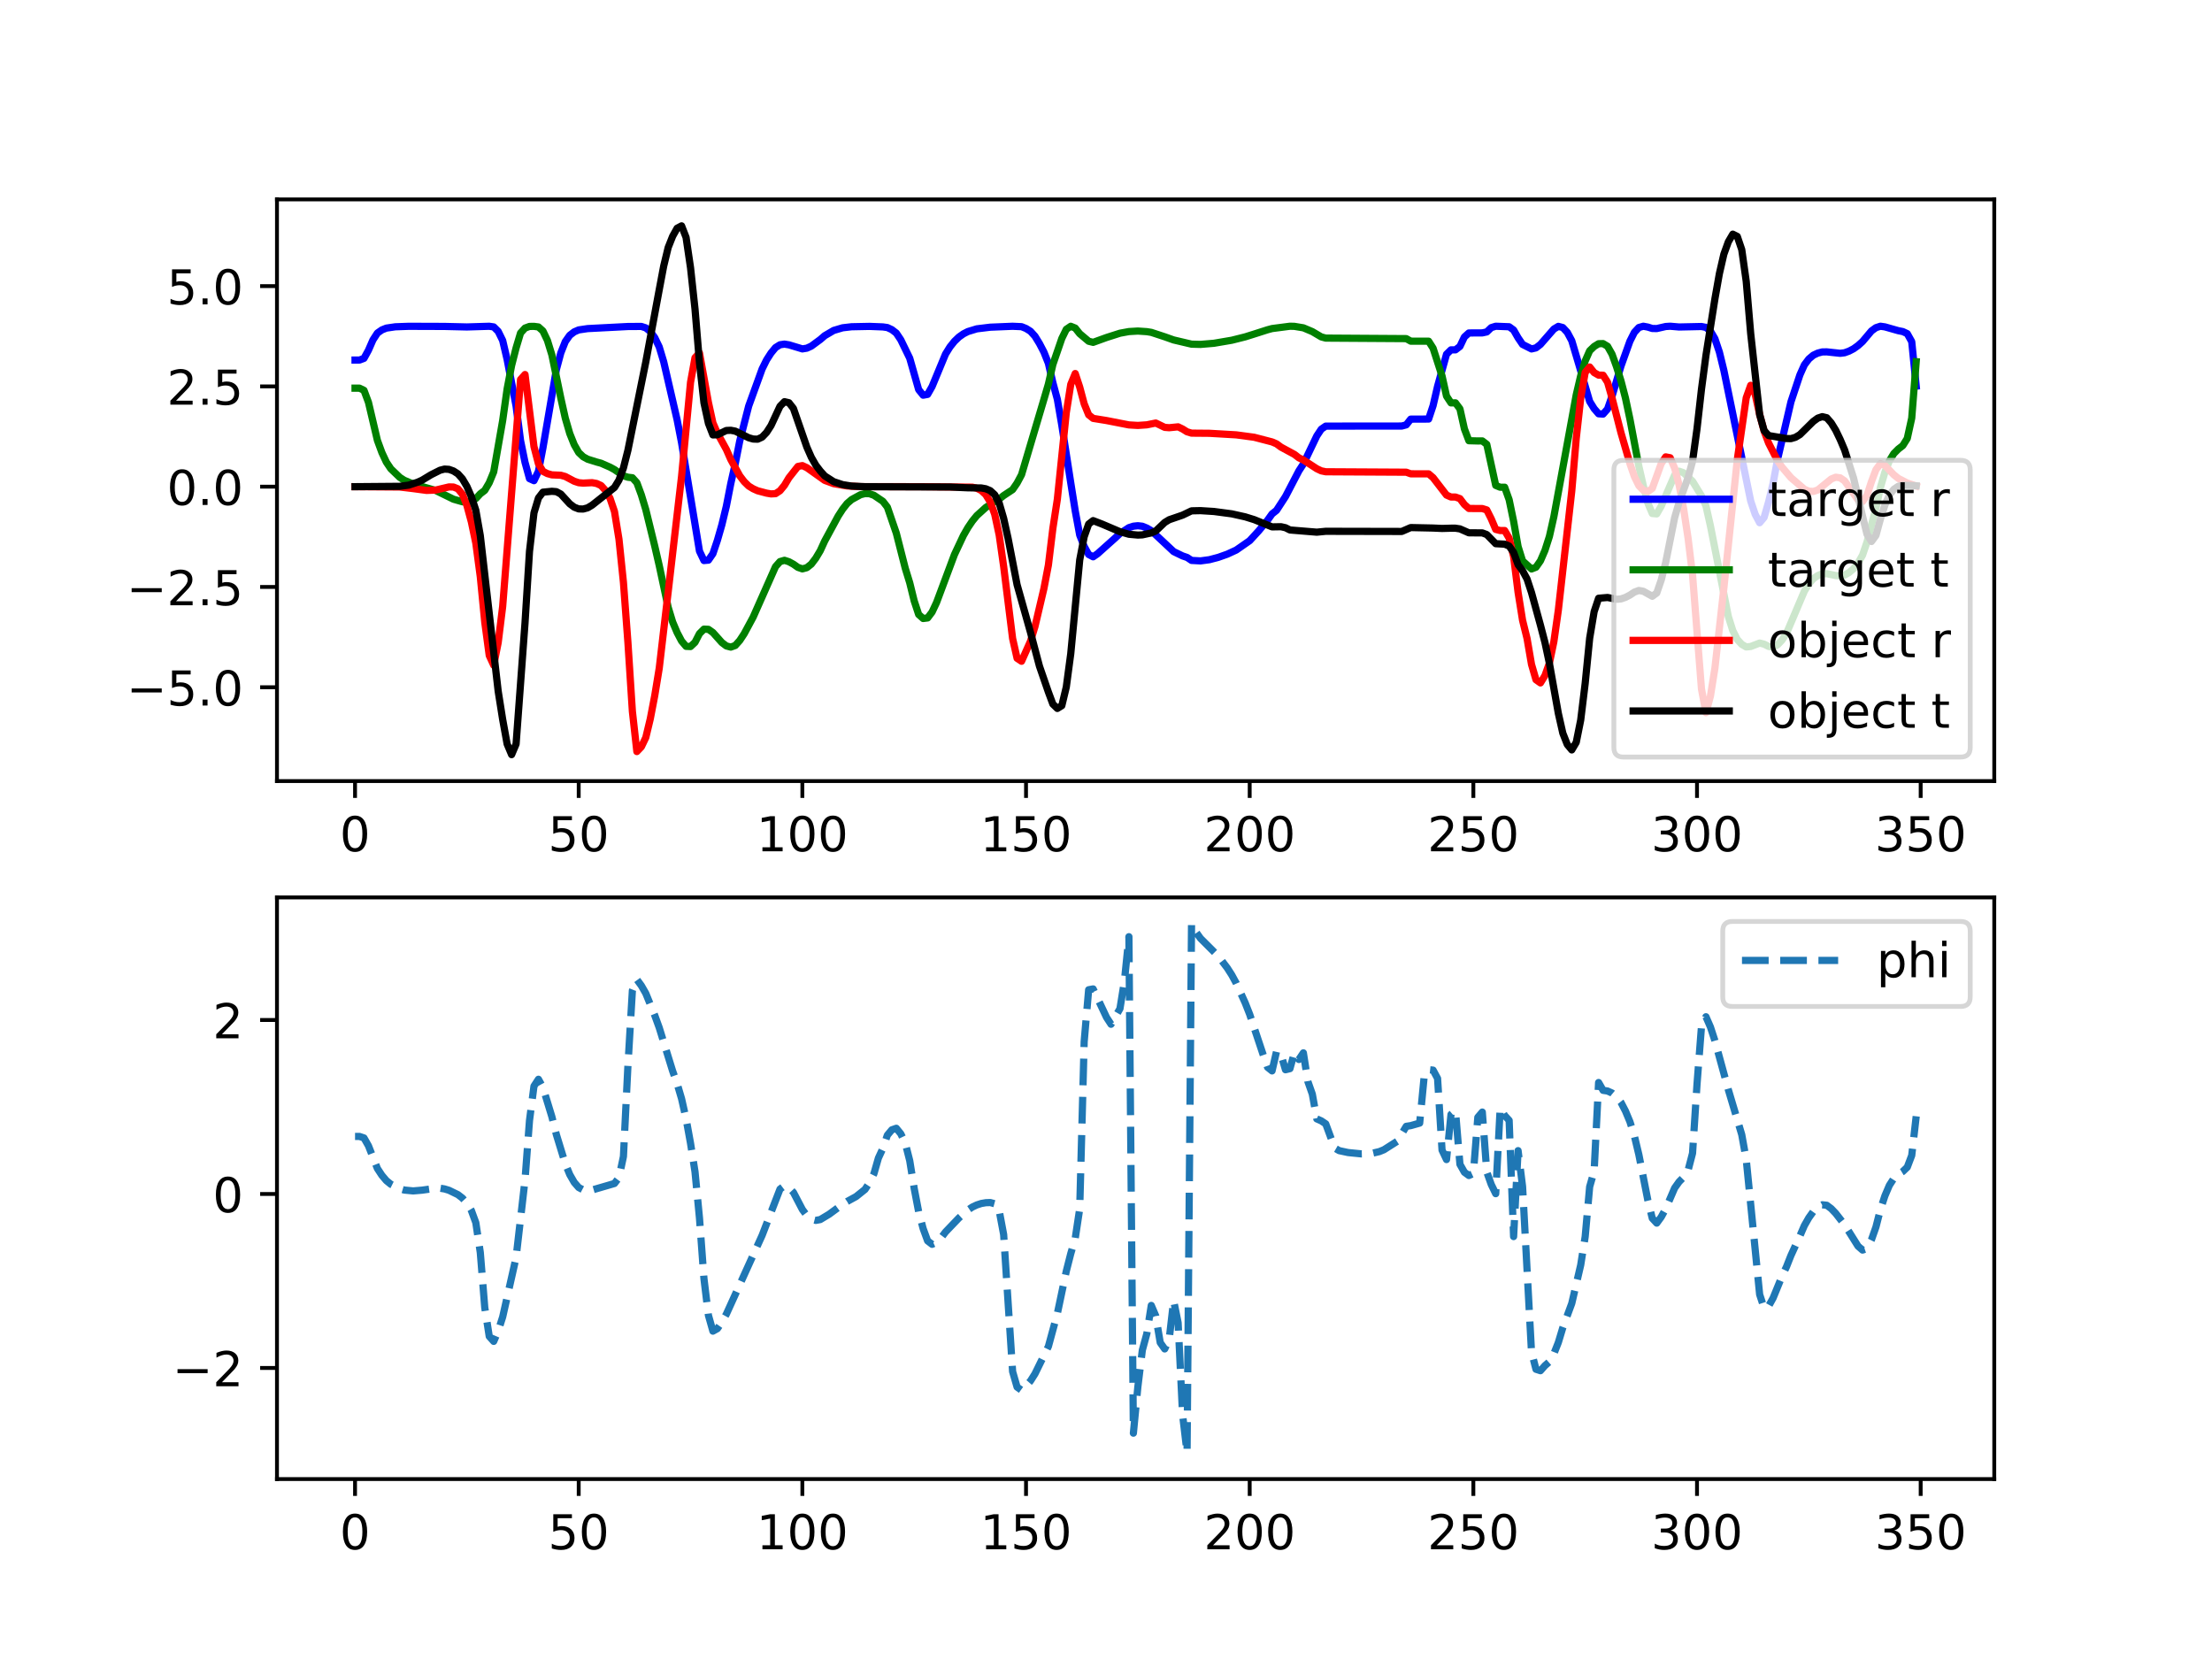 <?xml version="1.0" encoding="utf-8" standalone="no"?>
<!DOCTYPE svg PUBLIC "-//W3C//DTD SVG 1.1//EN"
  "http://www.w3.org/Graphics/SVG/1.1/DTD/svg11.dtd">
<!-- Created with matplotlib (http://matplotlib.org/) -->
<svg height="345pt" version="1.1" viewBox="0 0 460 345" width="460pt" xmlns="http://www.w3.org/2000/svg" xmlns:xlink="http://www.w3.org/1999/xlink">
 <defs>
  <style type="text/css">
*{stroke-linecap:butt;stroke-linejoin:round;}
  </style>
 </defs>
 <g id="figure_1">
  <g id="patch_1">
   <path d="M 0 345.6 
L 460.8 345.6 
L 460.8 0 
L 0 0 
z
" style="fill:#ffffff;"/>
  </g>
  <g id="axes_1">
   <g id="patch_2">
    <path d="M 57.6 162.432 
L 414.72 162.432 
L 414.72 41.472 
L 57.6 41.472 
z
" style="fill:#ffffff;"/>
   </g>
   <g id="matplotlib.axis_1">
    <g id="xtick_1">
     <g id="line2d_1">
      <defs>
       <path d="M 0 0 
L 0 3.5 
" id="m21a4242b0e" style="stroke:#000000;stroke-width:0.8;"/>
      </defs>
      <g>
       <use style="stroke:#000000;stroke-width:0.8;" x="73.833" xlink:href="#m21a4242b0e" y="162.432"/>
      </g>
     </g>
     <g id="text_1">
      <!-- 0 -->
      <defs>
       <path d="M 31.781 66.406 
Q 24.172 66.406 20.328 58.906 
Q 16.5 51.422 16.5 36.375 
Q 16.5 21.391 20.328 13.891 
Q 24.172 6.391 31.781 6.391 
Q 39.453 6.391 43.281 13.891 
Q 47.125 21.391 47.125 36.375 
Q 47.125 51.422 43.281 58.906 
Q 39.453 66.406 31.781 66.406 
z
M 31.781 74.219 
Q 44.047 74.219 50.516 64.516 
Q 56.984 54.828 56.984 36.375 
Q 56.984 17.969 50.516 8.266 
Q 44.047 -1.422 31.781 -1.422 
Q 19.531 -1.422 13.062 8.266 
Q 6.594 17.969 6.594 36.375 
Q 6.594 54.828 13.062 64.516 
Q 19.531 74.219 31.781 74.219 
z
" id="DejaVuSans-30"/>
      </defs>
      <g transform="translate(70.651 177.03)scale(0.1 -0.1)">
       <use xlink:href="#DejaVuSans-30"/>
      </g>
     </g>
    </g>
    <g id="xtick_2">
     <g id="line2d_2">
      <g>
       <use style="stroke:#000000;stroke-width:0.8;" x="120.345" xlink:href="#m21a4242b0e" y="162.432"/>
      </g>
     </g>
     <g id="text_2">
      <!-- 50 -->
      <defs>
       <path d="M 10.797 72.906 
L 49.516 72.906 
L 49.516 64.594 
L 19.828 64.594 
L 19.828 46.734 
Q 21.969 47.469 24.109 47.828 
Q 26.266 48.188 28.422 48.188 
Q 40.625 48.188 47.75 41.5 
Q 54.891 34.812 54.891 23.391 
Q 54.891 11.625 47.562 5.094 
Q 40.234 -1.422 26.906 -1.422 
Q 22.312 -1.422 17.547 -0.641 
Q 12.797 0.141 7.719 1.703 
L 7.719 11.625 
Q 12.109 9.234 16.797 8.062 
Q 21.484 6.891 26.703 6.891 
Q 35.156 6.891 40.078 11.328 
Q 45.016 15.766 45.016 23.391 
Q 45.016 31 40.078 35.438 
Q 35.156 39.891 26.703 39.891 
Q 22.75 39.891 18.812 39.016 
Q 14.891 38.141 10.797 36.281 
z
" id="DejaVuSans-35"/>
      </defs>
      <g transform="translate(113.982 177.03)scale(0.1 -0.1)">
       <use xlink:href="#DejaVuSans-35"/>
       <use x="63.623" xlink:href="#DejaVuSans-30"/>
      </g>
     </g>
    </g>
    <g id="xtick_3">
     <g id="line2d_3">
      <g>
       <use style="stroke:#000000;stroke-width:0.8;" x="166.857" xlink:href="#m21a4242b0e" y="162.432"/>
      </g>
     </g>
     <g id="text_3">
      <!-- 100 -->
      <defs>
       <path d="M 12.406 8.297 
L 28.516 8.297 
L 28.516 63.922 
L 10.984 60.406 
L 10.984 69.391 
L 28.422 72.906 
L 38.281 72.906 
L 38.281 8.297 
L 54.391 8.297 
L 54.391 0 
L 12.406 0 
z
" id="DejaVuSans-31"/>
      </defs>
      <g transform="translate(157.313 177.03)scale(0.1 -0.1)">
       <use xlink:href="#DejaVuSans-31"/>
       <use x="63.623" xlink:href="#DejaVuSans-30"/>
       <use x="127.246" xlink:href="#DejaVuSans-30"/>
      </g>
     </g>
    </g>
    <g id="xtick_4">
     <g id="line2d_4">
      <g>
       <use style="stroke:#000000;stroke-width:0.8;" x="213.369" xlink:href="#m21a4242b0e" y="162.432"/>
      </g>
     </g>
     <g id="text_4">
      <!-- 150 -->
      <g transform="translate(203.825 177.03)scale(0.1 -0.1)">
       <use xlink:href="#DejaVuSans-31"/>
       <use x="63.623" xlink:href="#DejaVuSans-35"/>
       <use x="127.246" xlink:href="#DejaVuSans-30"/>
      </g>
     </g>
    </g>
    <g id="xtick_5">
     <g id="line2d_5">
      <g>
       <use style="stroke:#000000;stroke-width:0.8;" x="259.881" xlink:href="#m21a4242b0e" y="162.432"/>
      </g>
     </g>
     <g id="text_5">
      <!-- 200 -->
      <defs>
       <path d="M 19.188 8.297 
L 53.609 8.297 
L 53.609 0 
L 7.328 0 
L 7.328 8.297 
Q 12.938 14.109 22.625 23.891 
Q 32.328 33.688 34.812 36.531 
Q 39.547 41.844 41.422 45.531 
Q 43.312 49.219 43.312 52.781 
Q 43.312 58.594 39.234 62.25 
Q 35.156 65.922 28.609 65.922 
Q 23.969 65.922 18.812 64.312 
Q 13.672 62.703 7.812 59.422 
L 7.812 69.391 
Q 13.766 71.781 18.938 73 
Q 24.125 74.219 28.422 74.219 
Q 39.75 74.219 46.484 68.547 
Q 53.219 62.891 53.219 53.422 
Q 53.219 48.922 51.531 44.891 
Q 49.859 40.875 45.406 35.406 
Q 44.188 33.984 37.641 27.219 
Q 31.109 20.453 19.188 8.297 
z
" id="DejaVuSans-32"/>
      </defs>
      <g transform="translate(250.337 177.03)scale(0.1 -0.1)">
       <use xlink:href="#DejaVuSans-32"/>
       <use x="63.623" xlink:href="#DejaVuSans-30"/>
       <use x="127.246" xlink:href="#DejaVuSans-30"/>
      </g>
     </g>
    </g>
    <g id="xtick_6">
     <g id="line2d_6">
      <g>
       <use style="stroke:#000000;stroke-width:0.8;" x="306.393" xlink:href="#m21a4242b0e" y="162.432"/>
      </g>
     </g>
     <g id="text_6">
      <!-- 250 -->
      <g transform="translate(296.85 177.03)scale(0.1 -0.1)">
       <use xlink:href="#DejaVuSans-32"/>
       <use x="63.623" xlink:href="#DejaVuSans-35"/>
       <use x="127.246" xlink:href="#DejaVuSans-30"/>
      </g>
     </g>
    </g>
    <g id="xtick_7">
     <g id="line2d_7">
      <g>
       <use style="stroke:#000000;stroke-width:0.8;" x="352.905" xlink:href="#m21a4242b0e" y="162.432"/>
      </g>
     </g>
     <g id="text_7">
      <!-- 300 -->
      <defs>
       <path d="M 40.578 39.312 
Q 47.656 37.797 51.625 33 
Q 55.609 28.219 55.609 21.188 
Q 55.609 10.406 48.188 4.484 
Q 40.766 -1.422 27.094 -1.422 
Q 22.516 -1.422 17.656 -0.516 
Q 12.797 0.391 7.625 2.203 
L 7.625 11.719 
Q 11.719 9.328 16.594 8.109 
Q 21.484 6.891 26.812 6.891 
Q 36.078 6.891 40.938 10.547 
Q 45.797 14.203 45.797 21.188 
Q 45.797 27.641 41.281 31.266 
Q 36.766 34.906 28.719 34.906 
L 20.219 34.906 
L 20.219 43.016 
L 29.109 43.016 
Q 36.375 43.016 40.234 45.922 
Q 44.094 48.828 44.094 54.297 
Q 44.094 59.906 40.109 62.906 
Q 36.141 65.922 28.719 65.922 
Q 24.656 65.922 20.016 65.031 
Q 15.375 64.156 9.812 62.312 
L 9.812 71.094 
Q 15.438 72.656 20.344 73.438 
Q 25.25 74.219 29.594 74.219 
Q 40.828 74.219 47.359 69.109 
Q 53.906 64.016 53.906 55.328 
Q 53.906 49.266 50.438 45.094 
Q 46.969 40.922 40.578 39.312 
z
" id="DejaVuSans-33"/>
      </defs>
      <g transform="translate(343.362 177.03)scale(0.1 -0.1)">
       <use xlink:href="#DejaVuSans-33"/>
       <use x="63.623" xlink:href="#DejaVuSans-30"/>
       <use x="127.246" xlink:href="#DejaVuSans-30"/>
      </g>
     </g>
    </g>
    <g id="xtick_8">
     <g id="line2d_8">
      <g>
       <use style="stroke:#000000;stroke-width:0.8;" x="399.418" xlink:href="#m21a4242b0e" y="162.432"/>
      </g>
     </g>
     <g id="text_8">
      <!-- 350 -->
      <g transform="translate(389.874 177.03)scale(0.1 -0.1)">
       <use xlink:href="#DejaVuSans-33"/>
       <use x="63.623" xlink:href="#DejaVuSans-35"/>
       <use x="127.246" xlink:href="#DejaVuSans-30"/>
      </g>
     </g>
    </g>
   </g>
   <g id="matplotlib.axis_2">
    <g id="ytick_1">
     <g id="line2d_9">
      <defs>
       <path d="M 0 0 
L -3.5 0 
" id="md0c7123647" style="stroke:#000000;stroke-width:0.8;"/>
      </defs>
      <g>
       <use style="stroke:#000000;stroke-width:0.8;" x="57.6" xlink:href="#md0c7123647" y="142.919"/>
      </g>
     </g>
     <g id="text_9">
      <!-- −5.0 -->
      <defs>
       <path d="M 10.594 35.5 
L 73.188 35.5 
L 73.188 27.203 
L 10.594 27.203 
z
" id="DejaVuSans-2212"/>
       <path d="M 10.688 12.406 
L 21 12.406 
L 21 0 
L 10.688 0 
z
" id="DejaVuSans-2e"/>
      </defs>
      <g transform="translate(26.317 146.719)scale(0.1 -0.1)">
       <use xlink:href="#DejaVuSans-2212"/>
       <use x="83.789" xlink:href="#DejaVuSans-35"/>
       <use x="147.412" xlink:href="#DejaVuSans-2e"/>
       <use x="179.199" xlink:href="#DejaVuSans-30"/>
      </g>
     </g>
    </g>
    <g id="ytick_2">
     <g id="line2d_10">
      <g>
       <use style="stroke:#000000;stroke-width:0.8;" x="57.6" xlink:href="#md0c7123647" y="122.064"/>
      </g>
     </g>
     <g id="text_10">
      <!-- −2.5 -->
      <g transform="translate(26.317 125.864)scale(0.1 -0.1)">
       <use xlink:href="#DejaVuSans-2212"/>
       <use x="83.789" xlink:href="#DejaVuSans-32"/>
       <use x="147.412" xlink:href="#DejaVuSans-2e"/>
       <use x="179.199" xlink:href="#DejaVuSans-35"/>
      </g>
     </g>
    </g>
    <g id="ytick_3">
     <g id="line2d_11">
      <g>
       <use style="stroke:#000000;stroke-width:0.8;" x="57.6" xlink:href="#md0c7123647" y="101.21"/>
      </g>
     </g>
     <g id="text_11">
      <!-- 0.0 -->
      <g transform="translate(34.697 105.009)scale(0.1 -0.1)">
       <use xlink:href="#DejaVuSans-30"/>
       <use x="63.623" xlink:href="#DejaVuSans-2e"/>
       <use x="95.41" xlink:href="#DejaVuSans-30"/>
      </g>
     </g>
    </g>
    <g id="ytick_4">
     <g id="line2d_12">
      <g>
       <use style="stroke:#000000;stroke-width:0.8;" x="57.6" xlink:href="#md0c7123647" y="80.355"/>
      </g>
     </g>
     <g id="text_12">
      <!-- 2.5 -->
      <g transform="translate(34.697 84.154)scale(0.1 -0.1)">
       <use xlink:href="#DejaVuSans-32"/>
       <use x="63.623" xlink:href="#DejaVuSans-2e"/>
       <use x="95.41" xlink:href="#DejaVuSans-35"/>
      </g>
     </g>
    </g>
    <g id="ytick_5">
     <g id="line2d_13">
      <g>
       <use style="stroke:#000000;stroke-width:0.8;" x="57.6" xlink:href="#md0c7123647" y="59.5"/>
      </g>
     </g>
     <g id="text_13">
      <!-- 5.0 -->
      <g transform="translate(34.697 63.299)scale(0.1 -0.1)">
       <use xlink:href="#DejaVuSans-35"/>
       <use x="63.623" xlink:href="#DejaVuSans-2e"/>
       <use x="95.41" xlink:href="#DejaVuSans-30"/>
      </g>
     </g>
    </g>
   </g>
   <g id="line2d_14">
    <path clip-path="url(#pad7fd40036)" d="M 73.833 74.874 
L 74.763 74.874 
L 75.693 74.524 
L 76.623 72.83 
L 77.554 70.695 
L 78.484 69.26 
L 79.414 68.609 
L 80.344 68.234 
L 82.205 67.959 
L 84.996 67.858 
L 92.438 67.883 
L 97.089 67.992 
L 101.74 67.85 
L 102.67 67.984 
L 103.6 68.91 
L 104.531 70.803 
L 105.461 74.757 
L 107.321 84.442 
L 108.252 91.616 
L 109.182 96.154 
L 110.112 99.533 
L 111.042 99.958 
L 111.973 98.006 
L 112.903 93.168 
L 115.694 76.868 
L 116.624 73.397 
L 117.554 71.045 
L 118.484 69.727 
L 119.415 69.01 
L 120.345 68.609 
L 122.205 68.334 
L 130.578 67.9 
L 133.368 67.883 
L 134.298 68.184 
L 135.229 68.935 
L 136.159 70.219 
L 137.089 72.146 
L 138.019 75.233 
L 140.81 87.304 
L 141.74 92.092 
L 145.461 114.615 
L 146.392 116.567 
L 147.322 116.484 
L 148.252 115.141 
L 149.182 112.379 
L 150.113 109.143 
L 151.043 105.297 
L 151.973 100.551 
L 152.903 96.421 
L 153.834 91.7 
L 155.694 84.442 
L 158.485 76.734 
L 159.415 74.849 
L 160.345 73.406 
L 161.275 72.28 
L 162.206 71.696 
L 163.136 71.562 
L 164.066 71.712 
L 166.857 72.555 
L 167.787 72.405 
L 168.717 71.979 
L 170.578 70.611 
L 171.508 69.81 
L 173.369 68.718 
L 175.229 68.167 
L 177.09 67.95 
L 180.811 67.875 
L 183.601 67.984 
L 184.532 68.117 
L 185.462 68.551 
L 186.392 69.268 
L 187.322 70.661 
L 189.183 74.49 
L 191.043 81.03 
L 191.973 82.182 
L 192.904 82.015 
L 193.834 80.38 
L 196.625 73.639 
L 197.555 72.138 
L 198.485 70.978 
L 199.415 70.086 
L 200.346 69.427 
L 201.276 68.951 
L 203.136 68.384 
L 205.927 68.042 
L 210.578 67.85 
L 212.439 67.934 
L 213.369 68.309 
L 214.299 68.893 
L 215.23 69.919 
L 216.16 71.437 
L 217.09 73.222 
L 218.02 75.558 
L 218.951 79.579 
L 219.881 83.032 
L 220.811 88.438 
L 222.671 100.409 
L 223.602 106.248 
L 224.532 111.27 
L 225.462 113.631 
L 226.392 115.307 
L 227.323 115.791 
L 228.253 115.149 
L 231.974 111.821 
L 232.904 110.945 
L 234.765 109.727 
L 235.695 109.426 
L 236.625 109.326 
L 237.555 109.435 
L 238.486 109.81 
L 239.416 110.352 
L 244.067 114.707 
L 245.928 115.608 
L 246.858 115.925 
L 247.788 116.542 
L 249.649 116.642 
L 251.509 116.392 
L 253.369 115.9 
L 255.23 115.241 
L 257.09 114.382 
L 259.881 112.438 
L 261.742 110.411 
L 263.602 108.175 
L 264.532 106.874 
L 265.463 106.131 
L 267.323 103.27 
L 270.114 97.914 
L 271.044 96.488 
L 273.835 90.657 
L 274.765 89.256 
L 275.695 88.613 
L 291.509 88.597 
L 292.44 88.346 
L 293.37 87.162 
L 297.091 87.145 
L 298.021 84.35 
L 298.951 80.338 
L 300.812 73.664 
L 301.742 72.755 
L 302.672 72.755 
L 303.603 72.038 
L 304.533 70.077 
L 305.463 69.243 
L 308.254 69.227 
L 309.184 69.026 
L 310.114 68.134 
L 311.045 67.842 
L 313.835 67.95 
L 314.765 68.626 
L 315.696 70.253 
L 316.626 71.621 
L 318.486 72.563 
L 319.417 72.346 
L 320.347 71.621 
L 323.138 68.426 
L 324.068 67.867 
L 324.998 68.117 
L 325.928 69.118 
L 326.859 70.853 
L 328.719 77.11 
L 330.58 83.475 
L 331.51 84.976 
L 332.44 86.052 
L 333.37 86.111 
L 334.301 85.06 
L 335.231 82.39 
L 337.091 76.142 
L 338.952 70.953 
L 339.882 69.11 
L 340.812 68.109 
L 341.742 67.842 
L 342.673 68.017 
L 343.603 68.309 
L 344.533 68.326 
L 346.394 67.9 
L 347.324 67.842 
L 349.184 68 
L 353.836 67.9 
L 354.766 68.084 
L 355.696 68.851 
L 356.626 70.436 
L 357.557 73.214 
L 358.487 77.018 
L 364.068 104.188 
L 364.999 106.957 
L 365.929 108.709 
L 366.859 107.6 
L 367.789 104.38 
L 368.72 100.526 
L 369.65 95.554 
L 372.44 83.566 
L 374.301 77.961 
L 375.231 75.883 
L 376.161 74.649 
L 377.092 73.865 
L 378.022 73.431 
L 378.952 73.189 
L 379.882 73.172 
L 382.673 73.473 
L 383.603 73.356 
L 384.534 73.014 
L 385.464 72.53 
L 386.394 71.863 
L 387.324 71.028 
L 389.185 68.818 
L 390.115 68.142 
L 391.045 67.842 
L 391.976 67.975 
L 394.766 68.768 
L 395.697 68.951 
L 396.627 69.385 
L 397.557 71.045 
L 398.487 80.288 
L 398.487 80.288 
" style="fill:none;stroke:#0000ff;stroke-linecap:square;stroke-width:1.5;"/>
   </g>
   <g id="line2d_15">
    <path clip-path="url(#pad7fd40036)" d="M 73.833 80.722 
L 74.763 80.722 
L 75.693 81.172 
L 76.623 83.666 
L 78.484 91.583 
L 79.414 94.111 
L 80.344 96.104 
L 81.275 97.489 
L 83.135 99.274 
L 84.065 99.875 
L 85.926 100.651 
L 90.577 101.985 
L 94.298 103.812 
L 96.159 104.346 
L 97.089 104.346 
L 98.019 104.121 
L 98.949 103.695 
L 99.88 102.686 
L 100.81 101.977 
L 101.74 100.392 
L 102.67 98.131 
L 104.531 87.47 
L 105.461 80.872 
L 106.391 76.009 
L 107.321 72.363 
L 108.252 69.252 
L 109.182 68.225 
L 110.112 67.883 
L 111.042 67.867 
L 111.973 67.992 
L 112.903 68.826 
L 113.833 70.778 
L 114.763 73.798 
L 116.624 82.774 
L 117.554 86.945 
L 118.484 90.148 
L 119.415 92.476 
L 120.345 94.102 
L 121.275 94.986 
L 122.205 95.495 
L 124.066 96.079 
L 124.996 96.33 
L 126.857 97.147 
L 127.787 97.656 
L 129.647 98.949 
L 130.578 99.241 
L 131.508 99.349 
L 132.438 100.384 
L 133.368 102.903 
L 134.298 105.981 
L 136.159 113.572 
L 137.089 117.602 
L 138.95 126.294 
L 139.88 129.347 
L 140.81 131.541 
L 141.74 133.309 
L 142.671 134.411 
L 143.601 134.452 
L 144.531 133.576 
L 145.461 131.766 
L 146.392 130.832 
L 147.322 130.874 
L 148.252 131.533 
L 150.113 133.618 
L 151.043 134.327 
L 151.973 134.569 
L 152.903 134.235 
L 153.834 133.193 
L 154.764 131.783 
L 156.624 128.329 
L 161.275 117.835 
L 162.206 116.784 
L 163.136 116.517 
L 164.066 116.817 
L 164.996 117.326 
L 165.927 117.985 
L 166.857 118.302 
L 167.787 118.052 
L 168.717 117.31 
L 169.648 116.083 
L 170.578 114.523 
L 171.508 112.496 
L 174.299 107.333 
L 175.229 105.889 
L 176.159 104.705 
L 177.09 103.896 
L 178.95 102.878 
L 179.88 102.644 
L 180.811 102.669 
L 181.741 102.995 
L 183.601 104.254 
L 184.532 105.456 
L 186.392 110.87 
L 188.253 118.169 
L 189.183 121.197 
L 190.113 124.967 
L 191.043 127.787 
L 191.973 128.621 
L 192.904 128.504 
L 193.834 127.278 
L 194.764 125.293 
L 198.485 115.324 
L 200.346 111.362 
L 201.276 109.735 
L 202.206 108.359 
L 203.136 107.224 
L 204.997 105.539 
L 206.857 104.321 
L 207.788 103.787 
L 208.718 103.053 
L 210.578 101.819 
L 211.509 100.459 
L 212.439 98.715 
L 217.09 83.041 
L 218.02 79.871 
L 218.951 75.8 
L 220.811 70.386 
L 221.741 68.484 
L 222.671 67.85 
L 223.602 68.225 
L 224.532 69.393 
L 226.392 70.962 
L 227.323 71.195 
L 230.113 70.186 
L 232.904 69.293 
L 234.765 68.951 
L 236.625 68.843 
L 238.486 68.968 
L 239.416 69.118 
L 242.207 70.036 
L 244.067 70.695 
L 247.788 71.571 
L 249.649 71.621 
L 252.439 71.387 
L 256.16 70.753 
L 258.951 70.052 
L 260.811 69.468 
L 263.602 68.576 
L 264.532 68.326 
L 268.253 67.842 
L 269.184 67.867 
L 271.044 68.175 
L 272.905 68.96 
L 274.765 70.061 
L 275.695 70.311 
L 292.44 70.419 
L 293.37 70.945 
L 297.091 70.953 
L 298.021 72.413 
L 299.882 78.186 
L 300.812 82.373 
L 301.742 83.783 
L 302.672 83.775 
L 303.603 85.018 
L 304.533 89.189 
L 305.463 91.65 
L 307.324 91.7 
L 308.254 91.691 
L 309.184 92.4 
L 311.045 100.943 
L 311.975 101.326 
L 312.905 101.318 
L 313.835 103.921 
L 314.765 108.409 
L 315.696 113.656 
L 316.626 116.642 
L 318.486 118.319 
L 319.417 117.96 
L 320.347 116.625 
L 321.277 114.473 
L 322.207 111.562 
L 323.138 107.433 
L 327.789 82.098 
L 328.719 78.136 
L 329.649 75.066 
L 330.58 72.947 
L 331.51 72.054 
L 332.44 71.479 
L 333.37 71.454 
L 334.301 72.013 
L 335.231 73.656 
L 336.161 76.234 
L 337.091 79.187 
L 338.022 82.766 
L 338.952 87.145 
L 340.812 96.98 
L 341.742 101.034 
L 342.673 104.588 
L 343.603 106.79 
L 344.533 106.865 
L 345.463 105.247 
L 348.254 98.799 
L 349.184 97.99 
L 350.115 98.315 
L 351.975 100.083 
L 353.836 103.12 
L 354.766 105.222 
L 355.696 109.36 
L 359.417 128.196 
L 360.347 131.14 
L 361.278 132.992 
L 362.208 133.993 
L 363.138 134.536 
L 364.068 134.444 
L 365.929 133.727 
L 366.859 133.96 
L 367.789 134.427 
L 368.72 134.569 
L 369.65 134.094 
L 370.58 133.109 
L 371.51 131.708 
L 375.231 122.932 
L 376.161 121.405 
L 377.092 120.338 
L 378.022 119.695 
L 378.952 119.32 
L 379.882 119.303 
L 381.743 119.687 
L 382.673 119.754 
L 383.603 119.587 
L 384.534 119.053 
L 385.464 118.269 
L 386.394 117.093 
L 387.324 115.449 
L 388.255 112.721 
L 390.115 105.673 
L 391.045 101.368 
L 391.976 98.198 
L 392.906 95.846 
L 393.836 94.319 
L 394.766 93.385 
L 395.697 92.667 
L 396.627 91.183 
L 397.557 86.945 
L 398.487 75.216 
L 398.487 75.216 
" style="fill:none;stroke:#008000;stroke-linecap:square;stroke-width:1.5;"/>
   </g>
   <g id="line2d_16">
    <path clip-path="url(#pad7fd40036)" d="M 73.833 101.21 
L 83.135 101.276 
L 85.926 101.61 
L 88.717 101.985 
L 90.577 101.919 
L 93.368 101.26 
L 94.298 101.276 
L 95.228 101.652 
L 96.159 102.778 
L 97.089 105.089 
L 98.019 108.525 
L 98.949 112.955 
L 99.88 119.921 
L 100.81 129.397 
L 101.74 136.313 
L 102.67 138.34 
L 103.6 133.635 
L 104.531 126.144 
L 108.252 78.92 
L 109.182 77.885 
L 111.042 92.868 
L 111.973 96.455 
L 112.903 98.015 
L 113.833 98.49 
L 114.763 98.749 
L 116.624 98.832 
L 117.554 99.091 
L 119.415 100.075 
L 120.345 100.384 
L 121.275 100.467 
L 123.136 100.375 
L 124.066 100.542 
L 124.996 100.968 
L 125.926 102.002 
L 126.857 103.62 
L 127.787 106.373 
L 128.717 112.129 
L 129.647 121.097 
L 130.578 133.568 
L 131.508 147.941 
L 132.438 156.291 
L 133.368 155.315 
L 134.298 153.372 
L 135.229 149.493 
L 136.159 144.646 
L 137.089 138.982 
L 138.95 123.082 
L 141.74 99.041 
L 143.601 79.512 
L 144.531 74.39 
L 145.461 73.414 
L 147.322 83.691 
L 148.252 87.946 
L 149.182 90.073 
L 151.043 93.452 
L 151.973 95.562 
L 153.834 98.949 
L 154.764 100.167 
L 155.694 101.076 
L 156.624 101.643 
L 157.555 102.06 
L 159.415 102.553 
L 160.345 102.711 
L 161.275 102.661 
L 162.206 102.052 
L 163.136 100.918 
L 164.066 99.358 
L 165.927 97.005 
L 166.857 96.822 
L 167.787 97.255 
L 171.508 99.9 
L 173.369 100.584 
L 176.159 101.051 
L 178.95 101.201 
L 191.973 101.21 
L 202.206 101.31 
L 203.136 101.535 
L 204.067 102.01 
L 204.997 102.87 
L 205.927 104.38 
L 206.857 106.94 
L 207.788 111.278 
L 208.718 117.818 
L 210.578 132.776 
L 211.509 136.896 
L 212.439 137.514 
L 214.299 133.343 
L 215.23 130.29 
L 217.09 122.381 
L 218.02 117.518 
L 218.951 109.885 
L 219.881 103.829 
L 221.741 85.819 
L 222.671 79.929 
L 223.602 77.677 
L 224.532 80.496 
L 225.462 83.975 
L 226.392 86.261 
L 227.323 87.003 
L 230.113 87.454 
L 234.765 88.363 
L 236.625 88.471 
L 238.486 88.346 
L 240.346 87.971 
L 242.207 88.872 
L 243.137 88.947 
L 244.997 88.763 
L 245.928 89.214 
L 246.858 89.798 
L 247.788 90.073 
L 251.509 90.106 
L 257.09 90.432 
L 260.811 90.932 
L 264.532 91.9 
L 265.463 92.3 
L 266.393 92.984 
L 269.184 94.494 
L 270.114 95.212 
L 271.044 95.654 
L 273.835 97.472 
L 274.765 97.914 
L 275.695 98.106 
L 292.44 98.198 
L 293.37 98.532 
L 297.091 98.54 
L 298.021 99.333 
L 300.812 102.953 
L 301.742 103.362 
L 302.672 103.362 
L 303.603 103.695 
L 304.533 104.922 
L 305.463 105.739 
L 308.254 105.756 
L 309.184 106.048 
L 310.114 107.9 
L 311.045 110.094 
L 311.975 110.327 
L 312.905 110.327 
L 313.835 111.912 
L 314.765 115.75 
L 315.696 123.191 
L 316.626 128.988 
L 317.556 132.759 
L 318.486 138.164 
L 319.417 141.359 
L 320.347 142.018 
L 321.277 140.5 
L 322.207 137.914 
L 323.138 133.426 
L 324.068 126.878 
L 326.859 102.102 
L 327.789 91.174 
L 328.719 82.816 
L 329.649 77.443 
L 330.58 76.317 
L 331.51 77.485 
L 332.44 78.011 
L 333.37 78.027 
L 334.301 79.487 
L 335.231 82.749 
L 337.091 89.99 
L 338.952 96.396 
L 339.882 99.107 
L 340.812 101.001 
L 341.742 101.944 
L 342.673 102.227 
L 343.603 101.568 
L 345.463 96.405 
L 346.394 95.011 
L 347.324 95.195 
L 348.254 97.356 
L 349.184 100.868 
L 350.115 105.773 
L 351.045 111.929 
L 351.975 119.554 
L 353.836 143.303 
L 354.766 148.208 
L 355.696 144.763 
L 356.626 138.957 
L 358.487 122.315 
L 361.278 95.604 
L 363.138 82.732 
L 364.068 80.129 
L 364.999 81.99 
L 365.929 86.202 
L 366.859 89.656 
L 367.789 92.125 
L 369.65 95.787 
L 370.58 97.147 
L 372.44 99.333 
L 375.231 101.735 
L 376.161 102.144 
L 377.092 102.202 
L 378.022 101.894 
L 380.813 99.616 
L 381.743 99.241 
L 382.673 99.366 
L 383.603 100.008 
L 386.394 103.979 
L 387.324 104.313 
L 388.255 103.003 
L 389.185 100.15 
L 390.115 97.681 
L 391.045 96.413 
L 391.976 96.788 
L 393.836 98.74 
L 394.766 99.483 
L 396.627 100.45 
L 398.487 101.059 
L 398.487 101.059 
" style="fill:none;stroke:#ff0000;stroke-linecap:square;stroke-width:1.5;"/>
   </g>
   <g id="line2d_17">
    <path clip-path="url(#pad7fd40036)" d="M 73.833 101.21 
L 83.135 101.134 
L 84.996 100.884 
L 86.856 100.275 
L 87.786 99.85 
L 89.647 98.724 
L 91.507 97.789 
L 92.438 97.547 
L 93.368 97.606 
L 94.298 97.94 
L 95.228 98.54 
L 96.159 99.575 
L 97.089 101.143 
L 98.019 103.27 
L 98.949 106.09 
L 99.88 111.378 
L 103.6 143.737 
L 104.531 149.61 
L 105.461 154.723 
L 106.391 156.934 
L 107.321 154.74 
L 109.182 129.522 
L 110.112 114.665 
L 111.042 106.657 
L 111.973 103.562 
L 112.903 102.352 
L 114.763 102.169 
L 115.694 102.244 
L 116.624 102.744 
L 118.484 104.772 
L 119.415 105.472 
L 120.345 105.831 
L 121.275 105.856 
L 122.205 105.606 
L 123.136 105.047 
L 127.787 101.368 
L 128.717 99.841 
L 129.647 97.314 
L 130.578 93.643 
L 134.298 75.266 
L 137.089 60.259 
L 138.019 55.329 
L 138.95 51.475 
L 139.88 49.131 
L 140.81 47.462 
L 141.74 46.97 
L 142.671 49.364 
L 143.601 55.671 
L 144.531 64.263 
L 145.461 75.45 
L 146.392 83.783 
L 147.322 88.046 
L 148.252 90.44 
L 149.182 90.423 
L 151.043 89.522 
L 151.973 89.481 
L 152.903 89.656 
L 155.694 91.032 
L 156.624 91.299 
L 157.555 91.333 
L 158.485 90.907 
L 159.415 89.931 
L 160.345 88.488 
L 162.206 84.484 
L 163.136 83.533 
L 164.066 83.75 
L 164.996 84.934 
L 167.787 92.976 
L 168.717 95.095 
L 169.648 96.722 
L 170.578 97.94 
L 171.508 98.974 
L 173.369 100.167 
L 175.229 100.784 
L 177.09 101.084 
L 179.88 101.21 
L 197.555 101.276 
L 201.276 101.443 
L 204.067 101.477 
L 204.997 101.643 
L 205.927 102.035 
L 206.857 102.886 
L 207.788 104.613 
L 208.718 107.8 
L 209.648 111.996 
L 211.509 121.597 
L 214.299 131.516 
L 216.16 138.531 
L 218.02 143.92 
L 218.951 146.423 
L 219.881 147.324 
L 220.811 146.748 
L 221.741 142.878 
L 222.671 135.937 
L 224.532 116.459 
L 225.462 111.612 
L 226.392 108.984 
L 227.323 108.267 
L 229.183 108.984 
L 232.904 110.569 
L 234.765 111.103 
L 236.625 111.27 
L 237.555 111.228 
L 239.416 110.828 
L 240.346 110.427 
L 242.207 108.651 
L 243.137 108.083 
L 245.928 107.124 
L 247.788 106.231 
L 249.649 106.19 
L 252.439 106.365 
L 256.16 106.857 
L 258.951 107.483 
L 260.811 108.058 
L 264.532 109.568 
L 266.393 109.535 
L 267.323 109.743 
L 268.253 110.211 
L 273.835 110.669 
L 275.695 110.486 
L 291.509 110.519 
L 293.37 109.71 
L 298.021 109.81 
L 299.882 109.894 
L 301.742 109.843 
L 302.672 109.843 
L 303.603 109.985 
L 305.463 110.803 
L 308.254 110.819 
L 309.184 111.162 
L 311.045 113.063 
L 312.905 113.164 
L 313.835 113.556 
L 314.765 114.874 
L 315.696 117.435 
L 316.626 118.678 
L 317.556 120.404 
L 318.486 123.232 
L 320.347 130.014 
L 321.277 133.585 
L 322.207 137.939 
L 324.068 148.358 
L 324.998 152.471 
L 325.928 154.832 
L 326.859 155.949 
L 327.789 154.373 
L 328.719 149.735 
L 329.649 142.102 
L 330.58 132.734 
L 331.51 127.195 
L 332.44 124.409 
L 334.301 124.25 
L 336.161 124.625 
L 337.091 124.55 
L 338.022 124.233 
L 338.952 123.75 
L 339.882 123.132 
L 340.812 122.79 
L 341.742 122.957 
L 343.603 124 
L 344.533 123.316 
L 345.463 120.613 
L 346.394 116.942 
L 348.254 107.641 
L 349.184 104.455 
L 351.045 99.324 
L 351.975 95.929 
L 352.905 89.155 
L 353.836 80.914 
L 354.766 73.898 
L 356.626 62.161 
L 357.557 56.905 
L 358.487 52.86 
L 359.417 50.29 
L 360.347 48.697 
L 361.278 49.164 
L 362.208 51.909 
L 363.138 58.499 
L 364.068 69.36 
L 365.929 86.211 
L 366.859 89.539 
L 367.789 90.574 
L 371.51 91.199 
L 372.44 91.216 
L 373.371 90.941 
L 374.301 90.382 
L 377.092 87.629 
L 378.022 86.953 
L 378.952 86.645 
L 379.882 86.87 
L 380.813 87.938 
L 381.743 89.456 
L 382.673 91.383 
L 383.603 93.577 
L 385.464 99.424 
L 387.324 107.333 
L 388.255 111.103 
L 389.185 112.605 
L 390.115 111.345 
L 391.045 107.933 
L 391.976 105.039 
L 392.906 102.953 
L 393.836 101.752 
L 394.766 101.126 
L 395.697 100.909 
L 397.557 100.959 
L 398.487 101.026 
L 398.487 101.026 
" style="fill:none;stroke:#000000;stroke-linecap:square;stroke-width:1.5;"/>
   </g>
   <g id="patch_3">
    <path d="M 57.6 162.432 
L 57.6 41.472 
" style="fill:none;stroke:#000000;stroke-linecap:square;stroke-linejoin:miter;stroke-width:0.8;"/>
   </g>
   <g id="patch_4">
    <path d="M 414.72 162.432 
L 414.72 41.472 
" style="fill:none;stroke:#000000;stroke-linecap:square;stroke-linejoin:miter;stroke-width:0.8;"/>
   </g>
   <g id="patch_5">
    <path d="M 57.6 162.432 
L 414.72 162.432 
" style="fill:none;stroke:#000000;stroke-linecap:square;stroke-linejoin:miter;stroke-width:0.8;"/>
   </g>
   <g id="patch_6">
    <path d="M 57.6 41.472 
L 414.72 41.472 
" style="fill:none;stroke:#000000;stroke-linecap:square;stroke-linejoin:miter;stroke-width:0.8;"/>
   </g>
   <g id="legend_1">
    <g id="patch_7">
     <path d="M 337.614 157.432 
L 407.72 157.432 
Q 409.72 157.432 409.72 155.432 
L 409.72 97.719 
Q 409.72 95.719 407.72 95.719 
L 337.614 95.719 
Q 335.614 95.719 335.614 97.719 
L 335.614 155.432 
Q 335.614 157.432 337.614 157.432 
z
" style="fill:#ffffff;opacity:0.8;stroke:#cccccc;stroke-linejoin:miter;"/>
    </g>
    <g id="line2d_18">
     <path d="M 339.614 103.818 
L 359.614 103.818 
" style="fill:none;stroke:#0000ff;stroke-linecap:square;stroke-width:1.5;"/>
    </g>
    <g id="line2d_19"/>
    <g id="text_14">
     <!-- target r -->
     <defs>
      <path d="M 18.312 70.219 
L 18.312 54.688 
L 36.812 54.688 
L 36.812 47.703 
L 18.312 47.703 
L 18.312 18.016 
Q 18.312 11.328 20.141 9.422 
Q 21.969 7.516 27.594 7.516 
L 36.812 7.516 
L 36.812 0 
L 27.594 0 
Q 17.188 0 13.234 3.875 
Q 9.281 7.766 9.281 18.016 
L 9.281 47.703 
L 2.688 47.703 
L 2.688 54.688 
L 9.281 54.688 
L 9.281 70.219 
z
" id="DejaVuSans-74"/>
      <path d="M 34.281 27.484 
Q 23.391 27.484 19.188 25 
Q 14.984 22.516 14.984 16.5 
Q 14.984 11.719 18.141 8.906 
Q 21.297 6.109 26.703 6.109 
Q 34.188 6.109 38.703 11.406 
Q 43.219 16.703 43.219 25.484 
L 43.219 27.484 
z
M 52.203 31.203 
L 52.203 0 
L 43.219 0 
L 43.219 8.297 
Q 40.141 3.328 35.547 0.953 
Q 30.953 -1.422 24.312 -1.422 
Q 15.922 -1.422 10.953 3.297 
Q 6 8.016 6 15.922 
Q 6 25.141 12.172 29.828 
Q 18.359 34.516 30.609 34.516 
L 43.219 34.516 
L 43.219 35.406 
Q 43.219 41.609 39.141 45 
Q 35.062 48.391 27.688 48.391 
Q 23 48.391 18.547 47.266 
Q 14.109 46.141 10.016 43.891 
L 10.016 52.203 
Q 14.938 54.109 19.578 55.047 
Q 24.219 56 28.609 56 
Q 40.484 56 46.344 49.844 
Q 52.203 43.703 52.203 31.203 
z
" id="DejaVuSans-61"/>
      <path d="M 41.109 46.297 
Q 39.594 47.172 37.812 47.578 
Q 36.031 48 33.891 48 
Q 26.266 48 22.188 43.047 
Q 18.109 38.094 18.109 28.812 
L 18.109 0 
L 9.078 0 
L 9.078 54.688 
L 18.109 54.688 
L 18.109 46.188 
Q 20.953 51.172 25.484 53.578 
Q 30.031 56 36.531 56 
Q 37.453 56 38.578 55.875 
Q 39.703 55.766 41.062 55.516 
z
" id="DejaVuSans-72"/>
      <path d="M 45.406 27.984 
Q 45.406 37.75 41.375 43.109 
Q 37.359 48.484 30.078 48.484 
Q 22.859 48.484 18.828 43.109 
Q 14.797 37.75 14.797 27.984 
Q 14.797 18.266 18.828 12.891 
Q 22.859 7.516 30.078 7.516 
Q 37.359 7.516 41.375 12.891 
Q 45.406 18.266 45.406 27.984 
z
M 54.391 6.781 
Q 54.391 -7.172 48.188 -13.984 
Q 42 -20.797 29.203 -20.797 
Q 24.469 -20.797 20.266 -20.094 
Q 16.062 -19.391 12.109 -17.922 
L 12.109 -9.188 
Q 16.062 -11.328 19.922 -12.344 
Q 23.781 -13.375 27.781 -13.375 
Q 36.625 -13.375 41.016 -8.766 
Q 45.406 -4.156 45.406 5.172 
L 45.406 9.625 
Q 42.625 4.781 38.281 2.391 
Q 33.938 0 27.875 0 
Q 17.828 0 11.672 7.656 
Q 5.516 15.328 5.516 27.984 
Q 5.516 40.672 11.672 48.328 
Q 17.828 56 27.875 56 
Q 33.938 56 38.281 53.609 
Q 42.625 51.219 45.406 46.391 
L 45.406 54.688 
L 54.391 54.688 
z
" id="DejaVuSans-67"/>
      <path d="M 56.203 29.594 
L 56.203 25.203 
L 14.891 25.203 
Q 15.484 15.922 20.484 11.062 
Q 25.484 6.203 34.422 6.203 
Q 39.594 6.203 44.453 7.469 
Q 49.312 8.734 54.109 11.281 
L 54.109 2.781 
Q 49.266 0.734 44.188 -0.344 
Q 39.109 -1.422 33.891 -1.422 
Q 20.797 -1.422 13.156 6.188 
Q 5.516 13.812 5.516 26.812 
Q 5.516 40.234 12.766 48.109 
Q 20.016 56 32.328 56 
Q 43.359 56 49.781 48.891 
Q 56.203 41.797 56.203 29.594 
z
M 47.219 32.234 
Q 47.125 39.594 43.094 43.984 
Q 39.062 48.391 32.422 48.391 
Q 24.906 48.391 20.391 44.141 
Q 15.875 39.891 15.188 32.172 
z
" id="DejaVuSans-65"/>
      <path id="DejaVuSans-20"/>
     </defs>
     <g transform="translate(367.614 107.318)scale(0.1 -0.1)">
      <use xlink:href="#DejaVuSans-74"/>
      <use x="39.209" xlink:href="#DejaVuSans-61"/>
      <use x="100.488" xlink:href="#DejaVuSans-72"/>
      <use x="141.586" xlink:href="#DejaVuSans-67"/>
      <use x="205.062" xlink:href="#DejaVuSans-65"/>
      <use x="266.586" xlink:href="#DejaVuSans-74"/>
      <use x="305.795" xlink:href="#DejaVuSans-20"/>
      <use x="337.582" xlink:href="#DejaVuSans-72"/>
     </g>
    </g>
    <g id="line2d_20">
     <path d="M 339.614 118.496 
L 359.614 118.496 
" style="fill:none;stroke:#008000;stroke-linecap:square;stroke-width:1.5;"/>
    </g>
    <g id="line2d_21"/>
    <g id="text_15">
     <!-- target t -->
     <g transform="translate(367.614 121.996)scale(0.1 -0.1)">
      <use xlink:href="#DejaVuSans-74"/>
      <use x="39.209" xlink:href="#DejaVuSans-61"/>
      <use x="100.488" xlink:href="#DejaVuSans-72"/>
      <use x="141.586" xlink:href="#DejaVuSans-67"/>
      <use x="205.062" xlink:href="#DejaVuSans-65"/>
      <use x="266.586" xlink:href="#DejaVuSans-74"/>
      <use x="305.795" xlink:href="#DejaVuSans-20"/>
      <use x="337.582" xlink:href="#DejaVuSans-74"/>
     </g>
    </g>
    <g id="line2d_22">
     <path d="M 339.614 133.174 
L 359.614 133.174 
" style="fill:none;stroke:#ff0000;stroke-linecap:square;stroke-width:1.5;"/>
    </g>
    <g id="line2d_23"/>
    <g id="text_16">
     <!-- object r -->
     <defs>
      <path d="M 30.609 48.391 
Q 23.391 48.391 19.188 42.75 
Q 14.984 37.109 14.984 27.297 
Q 14.984 17.484 19.156 11.844 
Q 23.344 6.203 30.609 6.203 
Q 37.797 6.203 41.984 11.859 
Q 46.188 17.531 46.188 27.297 
Q 46.188 37.016 41.984 42.703 
Q 37.797 48.391 30.609 48.391 
z
M 30.609 56 
Q 42.328 56 49.016 48.375 
Q 55.719 40.766 55.719 27.297 
Q 55.719 13.875 49.016 6.219 
Q 42.328 -1.422 30.609 -1.422 
Q 18.844 -1.422 12.172 6.219 
Q 5.516 13.875 5.516 27.297 
Q 5.516 40.766 12.172 48.375 
Q 18.844 56 30.609 56 
z
" id="DejaVuSans-6f"/>
      <path d="M 48.688 27.297 
Q 48.688 37.203 44.609 42.844 
Q 40.531 48.484 33.406 48.484 
Q 26.266 48.484 22.188 42.844 
Q 18.109 37.203 18.109 27.297 
Q 18.109 17.391 22.188 11.75 
Q 26.266 6.109 33.406 6.109 
Q 40.531 6.109 44.609 11.75 
Q 48.688 17.391 48.688 27.297 
z
M 18.109 46.391 
Q 20.953 51.266 25.266 53.625 
Q 29.594 56 35.594 56 
Q 45.562 56 51.781 48.094 
Q 58.016 40.188 58.016 27.297 
Q 58.016 14.406 51.781 6.484 
Q 45.562 -1.422 35.594 -1.422 
Q 29.594 -1.422 25.266 0.953 
Q 20.953 3.328 18.109 8.203 
L 18.109 0 
L 9.078 0 
L 9.078 75.984 
L 18.109 75.984 
z
" id="DejaVuSans-62"/>
      <path d="M 9.422 54.688 
L 18.406 54.688 
L 18.406 -0.984 
Q 18.406 -11.422 14.422 -16.109 
Q 10.453 -20.797 1.609 -20.797 
L -1.812 -20.797 
L -1.812 -13.188 
L 0.594 -13.188 
Q 5.719 -13.188 7.562 -10.812 
Q 9.422 -8.453 9.422 -0.984 
z
M 9.422 75.984 
L 18.406 75.984 
L 18.406 64.594 
L 9.422 64.594 
z
" id="DejaVuSans-6a"/>
      <path d="M 48.781 52.594 
L 48.781 44.188 
Q 44.969 46.297 41.141 47.344 
Q 37.312 48.391 33.406 48.391 
Q 24.656 48.391 19.812 42.844 
Q 14.984 37.312 14.984 27.297 
Q 14.984 17.281 19.812 11.734 
Q 24.656 6.203 33.406 6.203 
Q 37.312 6.203 41.141 7.25 
Q 44.969 8.297 48.781 10.406 
L 48.781 2.094 
Q 45.016 0.344 40.984 -0.531 
Q 36.969 -1.422 32.422 -1.422 
Q 20.062 -1.422 12.781 6.344 
Q 5.516 14.109 5.516 27.297 
Q 5.516 40.672 12.859 48.328 
Q 20.219 56 33.016 56 
Q 37.156 56 41.109 55.141 
Q 45.062 54.297 48.781 52.594 
z
" id="DejaVuSans-63"/>
     </defs>
     <g transform="translate(367.614 136.674)scale(0.1 -0.1)">
      <use xlink:href="#DejaVuSans-6f"/>
      <use x="61.182" xlink:href="#DejaVuSans-62"/>
      <use x="124.658" xlink:href="#DejaVuSans-6a"/>
      <use x="152.441" xlink:href="#DejaVuSans-65"/>
      <use x="213.965" xlink:href="#DejaVuSans-63"/>
      <use x="268.945" xlink:href="#DejaVuSans-74"/>
      <use x="308.154" xlink:href="#DejaVuSans-20"/>
      <use x="339.941" xlink:href="#DejaVuSans-72"/>
     </g>
    </g>
    <g id="line2d_24">
     <path d="M 339.614 147.852 
L 359.614 147.852 
" style="fill:none;stroke:#000000;stroke-linecap:square;stroke-width:1.5;"/>
    </g>
    <g id="line2d_25"/>
    <g id="text_17">
     <!-- object t -->
     <g transform="translate(367.614 151.352)scale(0.1 -0.1)">
      <use xlink:href="#DejaVuSans-6f"/>
      <use x="61.182" xlink:href="#DejaVuSans-62"/>
      <use x="124.658" xlink:href="#DejaVuSans-6a"/>
      <use x="152.441" xlink:href="#DejaVuSans-65"/>
      <use x="213.965" xlink:href="#DejaVuSans-63"/>
      <use x="268.945" xlink:href="#DejaVuSans-74"/>
      <use x="308.154" xlink:href="#DejaVuSans-20"/>
      <use x="339.941" xlink:href="#DejaVuSans-74"/>
     </g>
    </g>
   </g>
  </g>
  <g id="axes_2">
   <g id="patch_8">
    <path d="M 57.6 307.584 
L 414.72 307.584 
L 414.72 186.624 
L 57.6 186.624 
z
" style="fill:#ffffff;"/>
   </g>
   <g id="matplotlib.axis_3">
    <g id="xtick_9">
     <g id="line2d_26">
      <g>
       <use style="stroke:#000000;stroke-width:0.8;" x="73.833" xlink:href="#m21a4242b0e" y="307.584"/>
      </g>
     </g>
     <g id="text_18">
      <!-- 0 -->
      <g transform="translate(70.651 322.182)scale(0.1 -0.1)">
       <use xlink:href="#DejaVuSans-30"/>
      </g>
     </g>
    </g>
    <g id="xtick_10">
     <g id="line2d_27">
      <g>
       <use style="stroke:#000000;stroke-width:0.8;" x="120.345" xlink:href="#m21a4242b0e" y="307.584"/>
      </g>
     </g>
     <g id="text_19">
      <!-- 50 -->
      <g transform="translate(113.982 322.182)scale(0.1 -0.1)">
       <use xlink:href="#DejaVuSans-35"/>
       <use x="63.623" xlink:href="#DejaVuSans-30"/>
      </g>
     </g>
    </g>
    <g id="xtick_11">
     <g id="line2d_28">
      <g>
       <use style="stroke:#000000;stroke-width:0.8;" x="166.857" xlink:href="#m21a4242b0e" y="307.584"/>
      </g>
     </g>
     <g id="text_20">
      <!-- 100 -->
      <g transform="translate(157.313 322.182)scale(0.1 -0.1)">
       <use xlink:href="#DejaVuSans-31"/>
       <use x="63.623" xlink:href="#DejaVuSans-30"/>
       <use x="127.246" xlink:href="#DejaVuSans-30"/>
      </g>
     </g>
    </g>
    <g id="xtick_12">
     <g id="line2d_29">
      <g>
       <use style="stroke:#000000;stroke-width:0.8;" x="213.369" xlink:href="#m21a4242b0e" y="307.584"/>
      </g>
     </g>
     <g id="text_21">
      <!-- 150 -->
      <g transform="translate(203.825 322.182)scale(0.1 -0.1)">
       <use xlink:href="#DejaVuSans-31"/>
       <use x="63.623" xlink:href="#DejaVuSans-35"/>
       <use x="127.246" xlink:href="#DejaVuSans-30"/>
      </g>
     </g>
    </g>
    <g id="xtick_13">
     <g id="line2d_30">
      <g>
       <use style="stroke:#000000;stroke-width:0.8;" x="259.881" xlink:href="#m21a4242b0e" y="307.584"/>
      </g>
     </g>
     <g id="text_22">
      <!-- 200 -->
      <g transform="translate(250.337 322.182)scale(0.1 -0.1)">
       <use xlink:href="#DejaVuSans-32"/>
       <use x="63.623" xlink:href="#DejaVuSans-30"/>
       <use x="127.246" xlink:href="#DejaVuSans-30"/>
      </g>
     </g>
    </g>
    <g id="xtick_14">
     <g id="line2d_31">
      <g>
       <use style="stroke:#000000;stroke-width:0.8;" x="306.393" xlink:href="#m21a4242b0e" y="307.584"/>
      </g>
     </g>
     <g id="text_23">
      <!-- 250 -->
      <g transform="translate(296.85 322.182)scale(0.1 -0.1)">
       <use xlink:href="#DejaVuSans-32"/>
       <use x="63.623" xlink:href="#DejaVuSans-35"/>
       <use x="127.246" xlink:href="#DejaVuSans-30"/>
      </g>
     </g>
    </g>
    <g id="xtick_15">
     <g id="line2d_32">
      <g>
       <use style="stroke:#000000;stroke-width:0.8;" x="352.905" xlink:href="#m21a4242b0e" y="307.584"/>
      </g>
     </g>
     <g id="text_24">
      <!-- 300 -->
      <g transform="translate(343.362 322.182)scale(0.1 -0.1)">
       <use xlink:href="#DejaVuSans-33"/>
       <use x="63.623" xlink:href="#DejaVuSans-30"/>
       <use x="127.246" xlink:href="#DejaVuSans-30"/>
      </g>
     </g>
    </g>
    <g id="xtick_16">
     <g id="line2d_33">
      <g>
       <use style="stroke:#000000;stroke-width:0.8;" x="399.418" xlink:href="#m21a4242b0e" y="307.584"/>
      </g>
     </g>
     <g id="text_25">
      <!-- 350 -->
      <g transform="translate(389.874 322.182)scale(0.1 -0.1)">
       <use xlink:href="#DejaVuSans-33"/>
       <use x="63.623" xlink:href="#DejaVuSans-35"/>
       <use x="127.246" xlink:href="#DejaVuSans-30"/>
      </g>
     </g>
    </g>
   </g>
   <g id="matplotlib.axis_4">
    <g id="ytick_6">
     <g id="line2d_34">
      <g>
       <use style="stroke:#000000;stroke-width:0.8;" x="57.6" xlink:href="#md0c7123647" y="284.475"/>
      </g>
     </g>
     <g id="text_26">
      <!-- −2 -->
      <g transform="translate(35.858 288.274)scale(0.1 -0.1)">
       <use xlink:href="#DejaVuSans-2212"/>
       <use x="83.789" xlink:href="#DejaVuSans-32"/>
      </g>
     </g>
    </g>
    <g id="ytick_7">
     <g id="line2d_35">
      <g>
       <use style="stroke:#000000;stroke-width:0.8;" x="57.6" xlink:href="#md0c7123647" y="248.294"/>
      </g>
     </g>
     <g id="text_27">
      <!-- 0 -->
      <g transform="translate(44.237 252.094)scale(0.1 -0.1)">
       <use xlink:href="#DejaVuSans-30"/>
      </g>
     </g>
    </g>
    <g id="ytick_8">
     <g id="line2d_36">
      <g>
       <use style="stroke:#000000;stroke-width:0.8;" x="57.6" xlink:href="#md0c7123647" y="212.114"/>
      </g>
     </g>
     <g id="text_28">
      <!-- 2 -->
      <g transform="translate(44.237 215.913)scale(0.1 -0.1)">
       <use xlink:href="#DejaVuSans-32"/>
      </g>
     </g>
    </g>
   </g>
   <g id="line2d_37">
    <path clip-path="url(#p11a295892c)" d="M 73.833 236.333 
L 74.763 236.333 
L 75.693 236.642 
L 76.623 238.278 
L 78.484 242.999 
L 79.414 244.416 
L 80.344 245.516 
L 81.275 246.274 
L 83.135 247.202 
L 84.065 247.477 
L 85.926 247.658 
L 87.786 247.5 
L 90.577 247.108 
L 91.507 247.093 
L 92.438 247.247 
L 93.368 247.527 
L 95.228 248.432 
L 96.159 249.152 
L 97.089 250.181 
L 98.019 251.722 
L 98.949 254.257 
L 99.88 260.46 
L 100.81 271.922 
L 101.74 277.901 
L 102.67 278.948 
L 103.6 276.778 
L 104.531 273.878 
L 107.321 261.509 
L 109.182 245.344 
L 110.112 233.026 
L 111.042 225.87 
L 111.973 224.442 
L 112.903 226.125 
L 114.763 232.219 
L 115.694 235.926 
L 117.554 241.99 
L 118.484 244.262 
L 119.415 245.883 
L 120.345 246.952 
L 121.275 247.444 
L 122.205 247.587 
L 123.136 247.468 
L 127.787 246.113 
L 128.717 244.881 
L 129.647 240.506 
L 130.578 221.676 
L 131.508 205.99 
L 132.438 203.693 
L 133.368 204.961 
L 134.298 206.582 
L 136.159 211.151 
L 137.089 213.709 
L 139.88 222.735 
L 140.81 225.343 
L 141.74 228.496 
L 142.671 232.644 
L 143.601 237.75 
L 144.531 243.683 
L 145.461 253.298 
L 146.392 265.916 
L 147.322 273.536 
L 148.252 276.821 
L 149.182 276.302 
L 150.113 274.959 
L 151.043 273.295 
L 158.485 256.905 
L 162.206 247.283 
L 163.136 246.585 
L 164.066 246.965 
L 164.996 247.963 
L 166.857 251.523 
L 167.787 252.781 
L 168.717 253.548 
L 169.648 253.788 
L 170.578 253.618 
L 172.438 252.499 
L 174.299 251.127 
L 176.159 249.859 
L 178.02 248.841 
L 179.88 247.355 
L 180.811 245.941 
L 181.741 244.068 
L 182.671 240.819 
L 183.601 238.81 
L 184.532 236.067 
L 185.462 234.955 
L 186.392 234.631 
L 187.322 235.776 
L 188.253 237.701 
L 189.183 241.368 
L 190.113 247.147 
L 191.043 252.006 
L 191.973 255.498 
L 192.904 258.047 
L 193.834 258.763 
L 194.764 258.347 
L 195.694 257.439 
L 196.625 256.2 
L 199.415 253.282 
L 201.276 251.627 
L 202.206 251.012 
L 203.136 250.577 
L 204.067 250.273 
L 204.997 250.111 
L 205.927 250.076 
L 206.857 250.331 
L 207.788 251.773 
L 208.718 256.744 
L 210.578 285.22 
L 211.509 288.448 
L 212.439 289.119 
L 213.369 288.24 
L 214.299 287.169 
L 215.23 285.696 
L 218.02 280.005 
L 219.881 273.172 
L 221.741 264.353 
L 222.671 260.699 
L 223.602 257.517 
L 224.532 251.375 
L 225.462 216.606 
L 226.392 205.827 
L 227.323 205.654 
L 230.113 211.575 
L 231.044 213.002 
L 232.904 209.757 
L 233.834 203.977 
L 234.765 194.794 
L 235.695 298.035 
L 236.625 288.404 
L 237.555 280.777 
L 238.486 277.356 
L 239.416 271.473 
L 240.346 273.655 
L 241.276 279.2 
L 242.207 280.522 
L 243.137 278.52 
L 244.067 270.471 
L 244.997 275.081 
L 245.928 294.202 
L 246.858 302.086 
L 247.788 192.122 
L 248.718 193.835 
L 249.649 195.138 
L 253.369 198.857 
L 255.23 201.31 
L 256.16 202.763 
L 257.09 204.474 
L 258.951 208.575 
L 259.881 210.938 
L 262.672 219.314 
L 263.602 221.951 
L 264.532 222.7 
L 265.463 218.643 
L 266.393 219.305 
L 267.323 222.461 
L 268.253 222.232 
L 269.184 218.881 
L 270.114 220.329 
L 271.044 218.946 
L 271.974 224.893 
L 272.905 227.532 
L 273.835 232.682 
L 274.765 233.089 
L 275.695 233.712 
L 277.556 238.746 
L 278.486 239.282 
L 280.347 239.68 
L 283.137 239.958 
L 284.998 239.915 
L 286.858 239.479 
L 287.788 239.101 
L 290.579 237.326 
L 292.44 234.226 
L 293.37 234.084 
L 295.23 233.554 
L 296.161 223.918 
L 297.091 222.44 
L 298.021 222.541 
L 298.951 224.263 
L 299.882 239.17 
L 300.812 241.14 
L 301.742 231.762 
L 302.672 230.966 
L 303.603 242.126 
L 304.533 243.774 
L 305.463 244.457 
L 306.393 244.038 
L 307.324 232.353 
L 308.254 231.262 
L 309.184 243.708 
L 310.114 246.319 
L 311.045 248.235 
L 311.975 230.414 
L 312.905 231.979 
L 313.835 232.995 
L 314.765 257.155 
L 315.696 239.284 
L 316.626 246.728 
L 318.486 281.154 
L 319.417 284.748 
L 320.347 285.047 
L 321.277 283.994 
L 322.207 283.185 
L 323.138 281.523 
L 324.068 279.173 
L 324.998 276.09 
L 326.859 271.052 
L 328.719 263.065 
L 329.649 257.166 
L 330.58 246.796 
L 331.51 243.555 
L 332.44 225.117 
L 333.37 226.745 
L 334.301 226.883 
L 335.231 227.304 
L 336.161 228.073 
L 337.091 229.254 
L 338.022 231.042 
L 338.952 233.265 
L 339.882 236.232 
L 340.812 240.125 
L 342.673 249.561 
L 343.603 253.354 
L 344.533 254.355 
L 345.463 253.077 
L 346.394 251.379 
L 348.254 247.059 
L 349.184 245.751 
L 350.115 244.808 
L 351.045 243.383 
L 351.975 239.821 
L 352.905 225.459 
L 353.836 213.442 
L 354.766 211.439 
L 355.696 213.572 
L 356.626 216.419 
L 359.417 226.61 
L 362.208 235.959 
L 363.138 241.105 
L 365.929 269.194 
L 366.859 272.032 
L 367.789 271.627 
L 368.72 269.952 
L 370.58 265.402 
L 371.51 263.432 
L 372.44 261.079 
L 374.301 257.019 
L 375.231 254.865 
L 376.161 253.238 
L 377.092 251.934 
L 378.022 251.048 
L 378.952 250.545 
L 379.882 250.641 
L 380.813 251.339 
L 381.743 252.316 
L 383.603 254.702 
L 386.394 259.147 
L 387.324 259.959 
L 388.255 259.641 
L 389.185 257.803 
L 390.115 255.161 
L 391.045 251.522 
L 391.976 248.687 
L 392.906 246.5 
L 393.836 245.06 
L 394.766 244.181 
L 395.697 243.618 
L 396.627 242.73 
L 397.557 240.279 
L 398.487 232.14 
L 398.487 232.14 
" style="fill:none;stroke:#1f77b4;stroke-dasharray:5.55,2.4;stroke-dashoffset:0;stroke-width:1.5;"/>
   </g>
   <g id="patch_9">
    <path d="M 57.6 307.584 
L 57.6 186.624 
" style="fill:none;stroke:#000000;stroke-linecap:square;stroke-linejoin:miter;stroke-width:0.8;"/>
   </g>
   <g id="patch_10">
    <path d="M 414.72 307.584 
L 414.72 186.624 
" style="fill:none;stroke:#000000;stroke-linecap:square;stroke-linejoin:miter;stroke-width:0.8;"/>
   </g>
   <g id="patch_11">
    <path d="M 57.6 307.584 
L 414.72 307.584 
" style="fill:none;stroke:#000000;stroke-linecap:square;stroke-linejoin:miter;stroke-width:0.8;"/>
   </g>
   <g id="patch_12">
    <path d="M 57.6 186.624 
L 414.72 186.624 
" style="fill:none;stroke:#000000;stroke-linecap:square;stroke-linejoin:miter;stroke-width:0.8;"/>
   </g>
   <g id="legend_2">
    <g id="patch_13">
     <path d="M 360.256 209.302 
L 407.72 209.302 
Q 409.72 209.302 409.72 207.302 
L 409.72 193.624 
Q 409.72 191.624 407.72 191.624 
L 360.256 191.624 
Q 358.256 191.624 358.256 193.624 
L 358.256 207.302 
Q 358.256 209.302 360.256 209.302 
z
" style="fill:#ffffff;opacity:0.8;stroke:#cccccc;stroke-linejoin:miter;"/>
    </g>
    <g id="line2d_38">
     <path d="M 362.256 199.722 
L 382.256 199.722 
" style="fill:none;stroke:#1f77b4;stroke-dasharray:5.55,2.4;stroke-dashoffset:0;stroke-width:1.5;"/>
    </g>
    <g id="line2d_39"/>
    <g id="text_29">
     <!-- phi -->
     <defs>
      <path d="M 18.109 8.203 
L 18.109 -20.797 
L 9.078 -20.797 
L 9.078 54.688 
L 18.109 54.688 
L 18.109 46.391 
Q 20.953 51.266 25.266 53.625 
Q 29.594 56 35.594 56 
Q 45.562 56 51.781 48.094 
Q 58.016 40.188 58.016 27.297 
Q 58.016 14.406 51.781 6.484 
Q 45.562 -1.422 35.594 -1.422 
Q 29.594 -1.422 25.266 0.953 
Q 20.953 3.328 18.109 8.203 
z
M 48.688 27.297 
Q 48.688 37.203 44.609 42.844 
Q 40.531 48.484 33.406 48.484 
Q 26.266 48.484 22.188 42.844 
Q 18.109 37.203 18.109 27.297 
Q 18.109 17.391 22.188 11.75 
Q 26.266 6.109 33.406 6.109 
Q 40.531 6.109 44.609 11.75 
Q 48.688 17.391 48.688 27.297 
z
" id="DejaVuSans-70"/>
      <path d="M 54.891 33.016 
L 54.891 0 
L 45.906 0 
L 45.906 32.719 
Q 45.906 40.484 42.875 44.328 
Q 39.844 48.188 33.797 48.188 
Q 26.516 48.188 22.312 43.547 
Q 18.109 38.922 18.109 30.906 
L 18.109 0 
L 9.078 0 
L 9.078 75.984 
L 18.109 75.984 
L 18.109 46.188 
Q 21.344 51.125 25.703 53.562 
Q 30.078 56 35.797 56 
Q 45.219 56 50.047 50.172 
Q 54.891 44.344 54.891 33.016 
z
" id="DejaVuSans-68"/>
      <path d="M 9.422 54.688 
L 18.406 54.688 
L 18.406 0 
L 9.422 0 
z
M 9.422 75.984 
L 18.406 75.984 
L 18.406 64.594 
L 9.422 64.594 
z
" id="DejaVuSans-69"/>
     </defs>
     <g transform="translate(390.256 203.222)scale(0.1 -0.1)">
      <use xlink:href="#DejaVuSans-70"/>
      <use x="63.477" xlink:href="#DejaVuSans-68"/>
      <use x="126.855" xlink:href="#DejaVuSans-69"/>
     </g>
    </g>
   </g>
  </g>
 </g>
 <defs>
  <clipPath id="pad7fd40036">
   <rect height="120.96" width="357.12" x="57.6" y="41.472"/>
  </clipPath>
  <clipPath id="p11a295892c">
   <rect height="120.96" width="357.12" x="57.6" y="186.624"/>
  </clipPath>
 </defs>
</svg>
